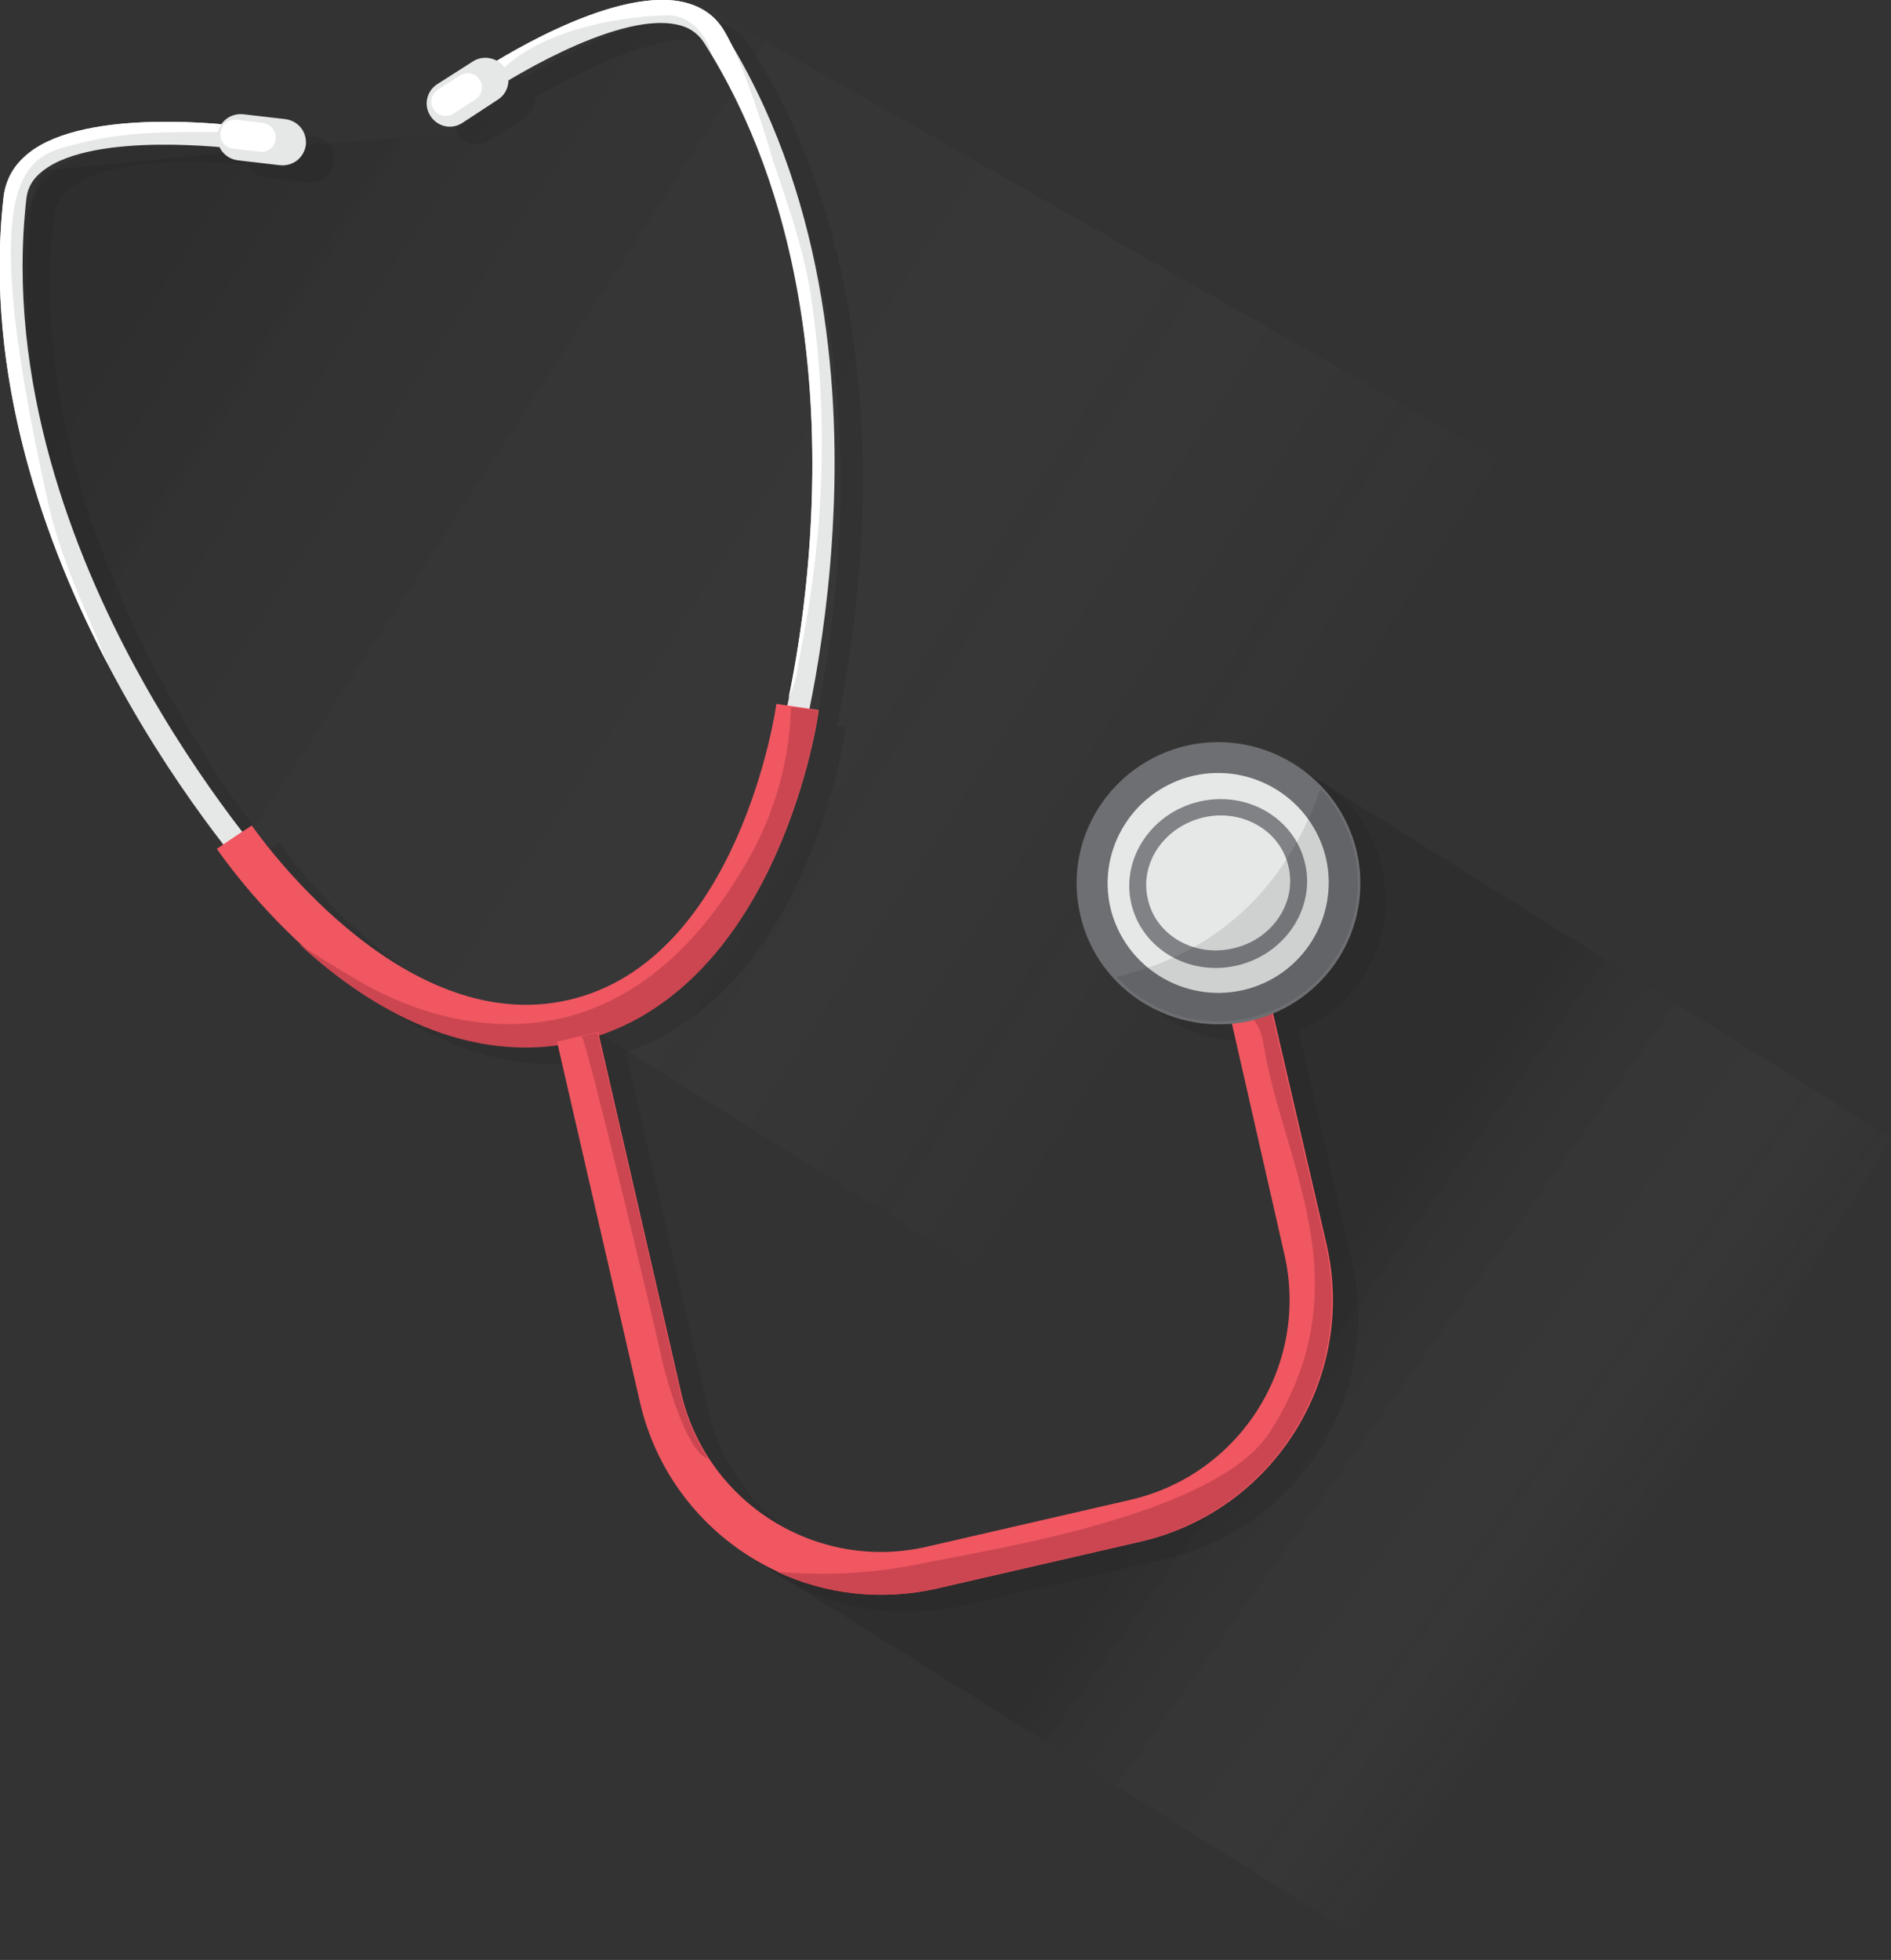 <svg id="Layer_1" xmlns="http://www.w3.org/2000/svg" viewBox="0 0 307.9 319.1"><rect x="0" y="0" width="307.9" height="319.1" fill="#333333" stroke="none"/><linearGradient id="SVGID_1_" gradientUnits="userSpaceOnUse" x1="241.641" y1="210.553" x2="98.761" y2="62.429" gradientTransform="rotate(-12.992 -57.75 353.532)"><stop offset="0" stop-color="#fff" stop-opacity="0"/><stop offset="1"/></linearGradient><path opacity=".1" fill="url(#SVGID_1_)" d="M74.4 21.7l-24.6 1.9L7 27.8S-2.1 47.1 2.3 66c24.5 103.4 95 102.1 95 102.1l73.1 45.7L271.6 90.4 113.3.3 74.4 21.7z"/><linearGradient id="SVGID_2_" gradientUnits="userSpaceOnUse" x1="278.317" y1="329.684" x2="233.761" y2="279.187" gradientTransform="rotate(-12.992 -57.75 353.532)"><stop offset="0" stop-color="#fff" stop-opacity="0"/><stop offset="1"/></linearGradient><path opacity=".1" fill="url(#SVGID_2_)" d="M202.9 159.3l9.4 44.8-1.2 20.6-10.1 16.5-16.5 7.1-30.4 7-33.7-2.9 106.7 66.7 80.8-133.8-98.2-61.4z"/><path opacity=".2" fill="#231F20" d="M197.6 124.2c-12.4 2.9-20.2 15.2-17.3 27.6 2.6 11.3 13.3 18.7 24.6 17.7l8.6 37.4c4.2 18-7.1 36-25.1 40.1l-33 7.6c-18 4.2-36-7.1-40.1-25.1l-13.4-58.2c12-4 21.9-14 28.7-29.1 5.5-12.2 7.1-23.3 7.1-23.8l-1.4-.2c1.5-7.4 3.4-18.6 4-31.7 1-21.5-1.4-52.7-18.1-78.9-1.5-2.4-3.8-3.9-6.7-4.5-9.6-2-24.4 6.1-30.2 9.6-1.2-.7-2.7-.7-3.9.1l-5.8 3.8c-1.7 1.1-2.2 3.4-1.1 5.2 1.1 1.7 3.4 2.3 5.2 1.1l5.8-3.8c1.1-.7 1.7-2 1.7-3.2 5.4-3.2 19.3-10.9 27.6-9.2 2 .4 3.4 1.4 4.4 2.9 16.1 25.3 18.4 55.6 17.5 76.6-.6 13.1-2.4 24.3-3.9 31.5l-1.8-.2c-.1.4-6.1 41.7-33.9 48.1-27.7 6.4-51.3-28-51.6-28.4l-1.5 1c-4.5-5.8-11.1-15.1-17.3-26.6C16.6 93.1 5.3 64.9 8.8 35.1c.2-1.8 1.1-3.3 2.7-4.5 6.6-5.2 22.6-4.4 28.8-3.8.5 1.1 1.6 2 3 2.1l6.9.8c2.1.2 3.9-1.2 4.2-3.3.2-2.1-1.2-3.9-3.3-4.2l-7.1-.8c-1.4-.2-2.8.5-3.6 1.6-6.7-.6-23.6-1.4-31.3 4.6-2.4 1.9-3.7 4.2-4.1 7-3.5 30.8 8 59.9 18.3 78.8 6.3 11.5 12.9 20.8 17.5 26.8l-1.2.8c.3.4 6.6 9.7 16.8 18.3 12.8 10.6 26.1 15.3 38.6 13.6l13.4 58.2c5 21.7 26.7 35.3 48.4 30.3l33-7.6c21.7-5 35.3-26.7 30.3-48.5l-8.7-37.5c10.2-4.2 16.2-15.3 13.6-26.4-2.6-12.3-15-20.1-27.4-17.2z"/><path fill="#E6E7E7" d="M4.7 24.9c-2.4 1.9-3.7 4.2-4.1 7-3.5 30.8 8 59.9 18.3 78.8 11.1 20.5 23.3 33.9 23.4 34l2.7-2.5c-.1-.1-12-13.3-22.9-33.4C12.1 90.4.9 62.1 4.3 32.3c.2-1.8 1.1-3.3 2.7-4.5 8.3-6.5 31.1-3.6 31.3-3.6l.5-3.7c-1-.1-24.6-3.1-34.1 4.4z"/><path fill="#FFF" d="M4.7 24.9c-2.4 1.9-3.7 4.2-4.1 7-3.4 29.5 7 57.3 17 76.3-3.6-8.8-7.8-17.3-9.8-26.5C-4.8 25.4 5 25.4 13.1 23.3c7.7-2 15.4-1.8 23.2-1.8.8 0 1.6.1 2.3.3l.2-1.3c-1-.1-24.6-3.1-34.1 4.4z"/><path fill="#E6E7E7" d="M46.5 19.4l-6.9-.8c-2.1-.2-3.9 1.2-4.2 3.3-.2 2.1 1.2 3.9 3.3 4.2l6.9.8c2.1.2 3.9-1.2 4.2-3.3.2-2.1-1.2-3.9-3.3-4.2z"/><path fill="#FFF" d="M42.8 20l-4.3-.5c-1.3-.2-2.5.8-2.6 2.1-.2 1.3.8 2.5 2.1 2.6l4.3.5c1.3.2 2.5-.8 2.6-2.1.1-1.2-.8-2.4-2.1-2.6z"/><path fill="#E6E7E7" d="M111.1.3C99.2-2.2 79.4 10.8 78.5 11.4l2 3.1c.2-.1 19.4-12.7 29.7-10.5 2 .4 3.4 1.4 4.4 2.9 16.1 25.3 18.4 55.6 17.5 76.6-1 22.9-5.9 39.9-6 40.1l3.5 1c.1-.2 5.1-17.6 6.1-40.9 1-21.5-1.4-52.7-18.1-78.9-1.3-2.3-3.6-3.8-6.5-4.5z"/><path fill="#FFF" d="M117.8 4.8c-1.5-2.4-3.8-3.9-6.7-4.5-11.9-2.5-31.7 10.5-32.6 11.1l1.4 2.1c5.8-8.1 19.8-10.8 28.7-11 3.6-.1 6.4 3 7.3 6.4 15 24.9 17.1 54.1 16.2 74.5-.5 12.4-2.2 23-3.7 30.2.7-1.4 1.2-3 1.5-5 .5-3.8 6.8-28 2.3-59.3-1.1-8-3.8-15.7-6.4-23.3-.5-2-4.8-16.1-8-21.2z"/><path fill="#E6E7E7" d="M77 10l-5.8 3.7c-1.7 1.1-2.3 3.4-1.1 5.2 1.1 1.7 3.4 2.3 5.2 1.1l5.8-3.8c1.7-1.1 2.2-3.4 1.1-5.2-1.2-1.6-3.5-2.1-5.2-1z"/><path fill="#FFF" d="M74.9 12.3l-3.6 2.3c-1.1.7-1.4 2.2-.7 3.2.7 1.1 2.2 1.4 3.2.7l3.6-2.3c1.1-.7 1.4-2.2.7-3.2-.6-1.1-2.1-1.4-3.2-.7z"/><path fill="#F05761" d="M92.6 162.8c-27.7 6.4-51.3-28-51.6-28.4l-2.3 1.5-3.4 2.3c.3.4 6.6 9.7 16.8 18.3 13.9 11.6 28.5 16.1 42 13 13.5-3.1 24.6-13.5 32.1-30.1 5.5-12.2 7.1-23.3 7.1-23.8l-6.9-1c0 .5-6 41.8-33.8 48.2z"/><path fill="#CC4651" d="M122.3 139.1c-21.4 38.6-51.9 27.7-63.9 20.6-3.2-1.9-6.6-3.9-9.8-6.1 1.1 1 2.2 2 3.4 3 13.9 11.6 28.5 16.1 42 13 13.5-3.1 24.6-13.5 32.1-30.1 5.5-12.2 7.1-23.3 7.1-23.8l-4.4-.6c-.2 8.3-2.5 16.7-6.5 24z"/><path fill="#F05761" d="M209.1 204.1c4.2 18-7.1 36-25.1 40.1l-33 7.6c-18 4.2-36-7.1-40.1-25.1L97.4 168l-6.7 1.6 13.5 58.7c5 21.7 26.7 35.3 48.5 30.3l33-7.6c21.7-5 35.3-26.7 30.3-48.4l-9-38.8-6.7 1.6 8.8 38.7z"/><path fill="#CC4651" d="M97.3 168.1l-2.6.6c.9 1 12 47.6 13.1 52.7 1.1 4.9 4.4 15.3 7.5 16.1-2.1-3.2-3.6-6.8-4.5-10.7l-13.5-58.7zM205.7 169.8c3 19.2 16.6 39 1.1 63.3-8.7 13.7-46 19.2-56.4 21.4-8.2 1.7-15.9 2.1-23.9 1.4 7.9 3.7 17 4.8 26 2.7l33-7.6c21.7-5 35.3-26.7 30.3-48.4l-9-38.8-4 .9c1.5 1.1 2.5 2.8 2.9 5.1z"/><ellipse transform="rotate(-102.997 198.351 143.813)" fill="#E6E7E7" cx="198.3" cy="143.8" rx="20.4" ry="20.5"/><path fill="#6E6F72" d="M193.2 121.4c-12.4 2.9-20.2 15.2-17.3 27.6 2.8 12.3 15.3 20 27.7 17.2 12.4-2.9 20.2-15.2 17.3-27.6-2.9-12.3-15.3-20-27.7-17.2zm9.2 39.8c-9.7 2.2-19.3-3.8-21.6-13.4-2.2-9.6 3.8-19.2 13.5-21.5 9.7-2.2 19.3 3.8 21.6 13.4 2.2 9.7-3.9 19.3-13.5 21.5z"/><path fill="#818285" d="M195.3 130.5c-7.8 1.8-12.8 9.3-11.1 16.6 1.7 7.4 9.4 11.9 17.2 10.1s12.8-9.3 11.1-16.6c-1.7-7.4-9.4-11.9-17.2-10.1zm5.5 23.9c-6.3 1.5-12.6-2.1-13.9-8-1.4-5.9 2.7-11.8 9-13.3s12.6 2.1 13.9 8c1.4 5.9-2.7 11.9-9 13.3z"/><path opacity=".1" fill="#010101" d="M181.8 159.1c5.3 5.7 13.5 8.5 21.7 6.6 12.2-2.8 19.8-14.9 17-27-.9-4-2.9-7.5-5.5-10.3-9.3 27-31.7 29.9-33.2 30.7z"/></svg>